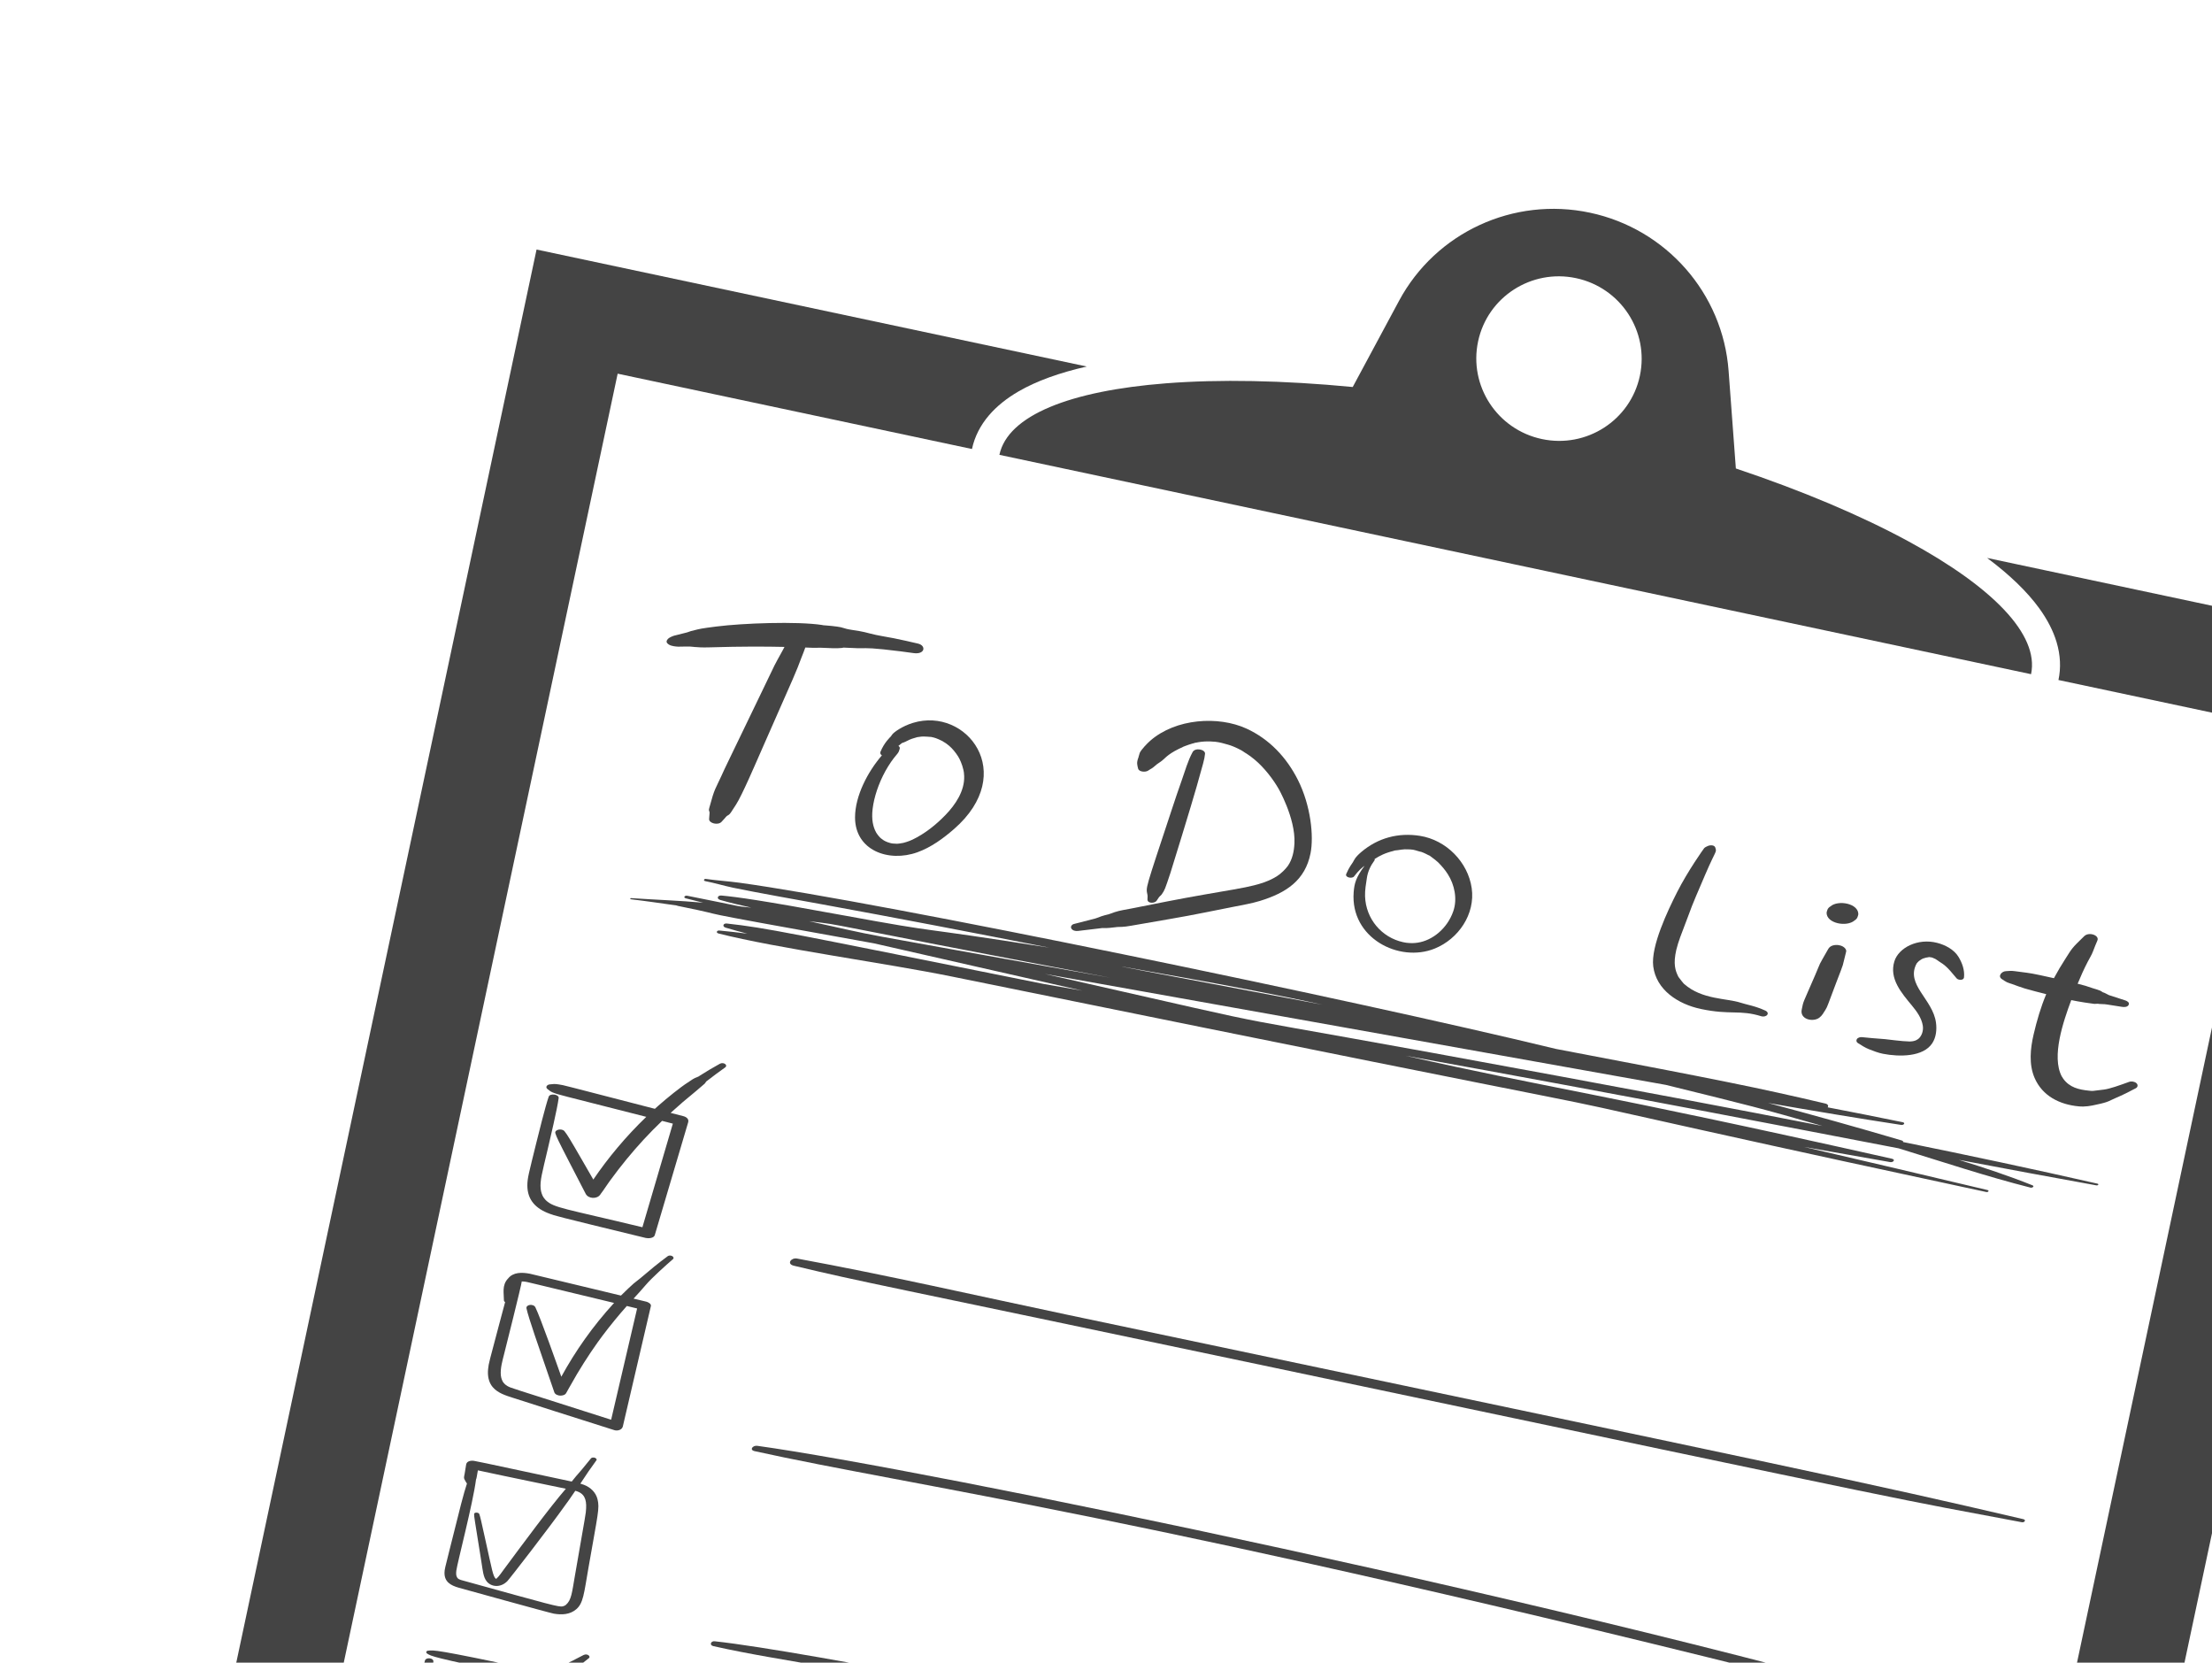 <svg width="173" height="130" viewBox="0 0 173 130" fill="none" xmlns="http://www.w3.org/2000/svg">
<path d="M155.412 43.625C157.18 44.944 158.549 46.266 159.49 47.564C160.13 48.447 160.587 49.339 160.848 50.215C161.146 51.22 161.195 52.214 160.992 53.169L178.005 56.785L139.44 238.22L9.742 210.652L48.307 29.217L76.018 35.107C76.221 34.152 76.67 33.264 77.351 32.468C77.946 31.773 78.726 31.144 79.669 30.598C81.058 29.795 82.846 29.144 84.998 28.658L41.964 19.511L-0 216.939L145.783 247.926L187.747 50.498L155.412 43.625Z" fill="#444444"/>
<path d="M149.232 42.312C145.551 40.315 140.971 38.374 135.761 36.629L135.193 28.995C134.742 22.94 130.323 17.9 124.352 16.631C118.381 15.361 112.295 18.169 109.42 23.517L105.796 30.259C100.327 29.734 95.353 29.645 91.178 29.972C83.732 30.554 78.824 32.457 78.163 35.563L118.505 44.138L158.848 52.713C159.508 49.607 155.797 45.872 149.232 42.312ZM123.264 21.748C126.759 22.491 128.992 25.91 128.254 29.384C127.516 32.858 124.084 35.072 120.59 34.329C117.096 33.587 114.862 30.168 115.601 26.694C116.339 23.22 119.77 21.006 123.264 21.748Z" fill="#444444"/>
<path d="M52.178 50.281C52.34 50.475 52.615 50.52 52.868 50.549C53.081 50.573 52.913 50.558 53.558 50.553C54.012 50.55 53.933 50.547 54.282 50.581C54.309 50.584 54.359 50.597 54.385 50.591C54.381 50.59 54.377 50.59 54.373 50.589C54.552 50.607 54.921 50.633 55.423 50.617C58.117 50.534 59.921 50.55 61.355 50.581C61.305 50.676 61.256 50.771 61.205 50.865C60.427 52.293 60.986 51.16 59.103 55.078C56.769 59.932 56.811 59.801 56.417 60.674C55.95 61.709 55.902 61.575 55.485 63.124C55.457 63.229 55.419 63.32 55.469 63.431C55.51 63.521 55.503 63.487 55.46 64.031C55.433 64.372 56.16 64.553 56.431 64.257C56.518 64.161 56.605 64.066 56.692 63.971C56.741 63.917 56.792 63.842 56.849 63.799C56.859 63.791 56.977 63.724 56.997 63.709C57.128 63.609 57.155 63.535 57.563 62.911C58.028 62.198 59.046 59.815 59.55 58.67C62.411 52.178 62.172 52.761 62.688 51.401C62.785 51.145 62.898 50.889 62.983 50.628C63.577 50.65 63.654 50.664 64.172 50.645C64.251 50.653 64.35 50.651 64.433 50.654C64.858 50.668 65.373 50.715 65.938 50.655C65.876 50.657 65.897 50.633 65.974 50.636C66.031 50.639 66.041 50.64 66.062 50.636C66.058 50.637 66.053 50.638 66.049 50.639C66.658 50.655 66.934 50.688 67.301 50.684C67.844 50.677 68.187 50.645 70.463 50.931C70.799 50.974 71.174 51.024 71.443 51.063C72.354 51.196 72.45 50.477 71.8 50.322C71.173 50.173 70.543 50.033 69.91 49.904C69.294 49.778 68.659 49.699 68.053 49.535C67.756 49.455 67.463 49.385 67.16 49.332C66.847 49.278 66.524 49.246 66.216 49.172C66.065 49.136 65.919 49.082 65.769 49.045C65.483 48.975 64.559 48.892 64.471 48.892C64.559 48.908 64.562 48.909 64.458 48.892C64.351 48.891 64.308 48.872 64.314 48.869C62.333 48.564 58.067 48.728 56.046 48.984C54.827 49.139 54.779 49.158 54.262 49.287C54.234 49.293 54.124 49.314 54.259 49.289C54.445 49.254 54.063 49.336 54.043 49.342C53.575 49.491 54.075 49.368 52.831 49.675C52.866 49.666 52.948 49.65 52.785 49.686C52.716 49.701 52.652 49.723 52.586 49.751C52.492 49.79 52.401 49.831 52.316 49.889C52.203 49.967 52.063 50.143 52.178 50.281Z" fill="#444444"/>
<path d="M69.793 57.413C69.75 57.468 69.716 57.53 69.671 57.583C69.644 57.615 69.158 58.047 68.86 58.785C68.812 58.903 68.877 58.999 68.972 59.062C67.872 60.336 66.874 62.225 66.873 63.91C66.871 66.489 69.488 67.449 71.748 66.638C72.819 66.253 73.77 65.557 74.62 64.816C79.624 60.448 75.587 55.246 71.407 56.519C70.531 56.786 69.914 57.259 69.793 57.413ZM69.436 65.857C69.446 65.86 69.458 65.865 69.473 65.871C69.467 65.868 69.454 65.863 69.436 65.857ZM70.544 58.096C70.696 58.059 70.969 57.921 71.106 57.847C71.245 57.793 71.359 57.737 71.737 57.637C72.013 57.605 72.064 57.566 72.52 57.599C72.61 57.605 72.699 57.612 72.788 57.619C72.681 57.595 72.743 57.61 72.81 57.621C72.827 57.622 72.896 57.627 72.909 57.639C73.05 57.669 73.265 57.716 73.724 57.955C73.719 57.951 73.715 57.948 73.711 57.943C73.729 57.961 73.752 57.969 73.784 57.997C73.848 58.036 73.957 58.082 74.231 58.311C74.487 58.524 74.745 58.846 74.927 59.134C75.055 59.336 75.248 59.741 75.35 60.202C75.378 60.328 75.4 60.451 75.408 60.682C75.448 61.84 74.734 62.911 73.932 63.736C73.211 64.479 72.34 65.184 71.358 65.653C71.045 65.803 70.689 65.892 70.649 65.903C70.458 65.949 70.269 65.959 70.216 65.968C70.216 65.968 70.217 65.968 70.218 65.967C70.167 65.977 70.1 65.968 70.048 65.966C69.91 65.961 69.906 65.954 69.828 65.953C69.69 65.947 69.427 65.852 69.41 65.846C69.325 65.812 69.181 65.752 69.12 65.709C69.045 65.657 68.969 65.606 68.898 65.548C68.894 65.544 68.818 65.472 68.818 65.474C68.775 65.429 68.734 65.383 68.696 65.335C68.54 65.139 68.488 65.036 68.43 64.902C68.242 64.467 68.126 63.864 68.301 62.889C68.467 61.968 68.866 60.882 69.461 59.922C69.791 59.389 70.036 59.115 70.192 58.924C70.293 58.801 70.325 58.694 70.367 58.544C70.394 58.444 70.343 58.37 70.263 58.323C70.273 58.315 70.539 58.101 70.544 58.096Z" fill="#444444"/>
<path d="M90.457 70.429C90.515 70.343 90.574 70.256 90.632 70.169C90.697 70.072 90.795 70.021 90.864 69.922C91.091 69.595 91.116 69.522 91.533 68.27C91.619 68.013 93.227 62.796 93.586 61.515C94.114 59.634 94.197 59.405 94.245 58.94C94.281 58.595 93.479 58.429 93.275 58.802C92.898 59.489 92.686 60.276 92.422 61.014C92.158 61.755 91.909 62.5 91.662 63.247C89.513 69.744 89.62 69.33 89.743 69.971C89.764 70.079 89.743 70.217 89.743 70.327C89.744 70.662 90.316 70.639 90.457 70.429Z" fill="#444444"/>
<path d="M84.299 72.79C84.31 72.788 86.15 72.569 86.16 72.568C86.15 72.569 86.093 72.567 86.175 72.563C86.223 72.561 86.271 72.565 86.319 72.565C86.471 72.567 86.623 72.563 86.774 72.549C86.825 72.544 87.372 72.489 87.371 72.484C87.371 72.482 87.366 72.482 87.358 72.481C88.043 72.467 87.95 72.469 89.264 72.242C93.234 71.555 92.561 71.68 96.504 70.894C97.182 70.759 97.875 70.644 98.537 70.442C100.593 69.811 102.077 68.835 102.497 66.715C102.762 65.376 102.516 62.984 101.514 60.99C100.623 59.218 99.275 57.785 97.477 56.963C95.285 55.962 91.966 56.17 89.966 57.911C89.707 58.137 89.237 58.632 89.138 58.872C89.116 58.924 89.077 59.069 89.063 59.123C88.996 59.382 89.035 59.225 89.033 59.231C88.873 59.659 88.945 59.798 89.008 60.083C89.072 60.367 89.592 60.385 89.782 60.26C90.196 59.988 89.972 60.192 90.494 59.747C90.494 59.747 90.532 59.716 90.756 59.568C91.097 59.342 91.226 59.034 92.174 58.564C92.228 58.538 92.547 58.387 92.548 58.387C92.378 58.451 92.876 58.245 93.257 58.137C93.895 57.956 94.495 57.941 95.062 57.999C95.675 58.061 96.676 58.445 96.098 58.228C96.296 58.303 96.612 58.412 97.069 58.656C97.135 58.691 97.28 58.797 97.108 58.675C97.453 58.92 97.636 58.983 98.14 59.405C98.87 60.015 99.572 60.924 100.002 61.68C99.924 61.538 101.333 63.945 101.238 65.935C101.209 66.561 101.079 67.186 100.724 67.702C100.724 67.702 100.485 68.038 100.086 68.355C99.857 68.539 99.403 68.801 98.865 68.99C98.275 69.198 97.78 69.289 97.49 69.356C97.517 69.352 97.421 69.371 97.361 69.383C96.859 69.487 96.535 69.539 94.219 69.939C92.218 70.286 90.361 70.66 88.48 71.035C88.048 71.121 87.593 71.18 87.175 71.32C87.021 71.371 86.877 71.439 86.719 71.481C86.526 71.533 86.326 71.575 86.137 71.642C85.973 71.699 85.822 71.775 85.652 71.819C85.493 71.86 84.156 72.203 83.988 72.246C83.834 72.286 83.703 72.442 83.79 72.596C83.885 72.763 84.122 72.811 84.299 72.79ZM93.403 58.093C93.404 58.082 93.479 58.068 93.561 58.056C93.508 58.066 93.403 58.09 93.403 58.093ZM99.245 68.844C99.242 68.846 99.24 68.846 99.24 68.846C99.24 68.846 99.242 68.846 99.245 68.844Z" fill="#444444"/>
<path d="M111.748 66.878C111.8 66.906 111.81 66.913 111.748 66.878V66.878Z" fill="#444444"/>
<path d="M105.896 68.532C106.261 68.054 106.529 67.832 106.722 67.695C106.05 68.599 105.924 69.063 105.87 69.764C105.599 73.332 109.413 75.297 112.206 74.168C114.064 73.416 115.392 71.478 115.102 69.446C114.81 67.403 113.107 65.676 111.049 65.353C109.368 65.088 107.775 65.506 106.464 66.618C105.958 67.047 105.907 67.256 105.814 67.41C105.722 67.564 105.532 67.772 105.291 68.329C105.168 68.616 105.756 68.716 105.896 68.532ZM107.505 67.168C107.91 66.904 108.339 66.686 109.026 66.522C109.109 66.503 109.097 66.505 108.988 66.53C109.07 66.487 109.211 66.489 109.303 66.475C109.408 66.459 109.512 66.442 109.618 66.429C109.702 66.419 109.788 66.411 109.873 66.405C109.859 66.403 109.858 66.403 109.875 66.405C109.899 66.403 109.92 66.404 109.95 66.408C110.197 66.401 110.397 66.419 110.52 66.439C110.549 66.441 110.56 66.44 110.528 66.441C110.747 66.481 110.972 66.579 111.184 66.614C111.178 66.612 111.173 66.612 111.167 66.611C111.373 66.681 111.642 66.821 111.748 66.878C111.738 66.873 111.727 66.866 111.714 66.859C111.816 66.885 111.939 67.001 112.024 67.061C112.179 67.172 112.328 67.292 112.469 67.42C112.769 67.722 113.008 67.996 113.237 68.356C113.752 69.168 113.998 70.276 113.661 71.249C113.195 72.597 112.032 73.535 110.871 73.706C110.601 73.746 110.363 73.755 110.001 73.714C110.001 73.714 109.891 73.701 109.737 73.667C108.062 73.303 106.823 71.85 106.761 70.084C106.744 69.595 106.832 69.115 106.905 68.635C106.981 68.135 107.194 67.683 107.495 67.278C107.528 67.234 107.526 67.197 107.505 67.168Z" fill="#444444"/>
<path d="M133.024 78.89C135.353 79.382 136.043 78.928 137.765 79.463C137.907 79.507 138.132 79.472 138.22 79.342C138.309 79.21 138.209 79.082 138.081 79.023C137.246 78.64 136.632 78.564 136.143 78.402C135.043 78.04 133.119 78.17 131.725 76.941C131.731 76.948 131.736 76.952 131.735 76.953C131.721 76.971 131.312 76.446 131.28 76.394C131.256 76.356 131.256 76.354 131.248 76.338C131.035 75.897 130.842 75.384 131.107 74.25C131.244 73.667 131.565 72.848 131.764 72.335C132.481 70.479 132.009 71.541 133.369 68.375C134.226 66.382 134.273 66.673 134.156 66.277C134.089 66.05 133.737 66.07 133.575 66.144C133.476 66.189 133.362 66.233 133.285 66.314C133.254 66.345 132.002 68.102 131.162 69.762C130.443 71.184 129.097 73.993 129.3 75.561C129.538 77.405 131.243 78.513 133.024 78.89ZM132.339 77.387C132.317 77.383 132.29 77.364 132.267 77.346C132.286 77.357 132.34 77.387 132.339 77.387Z" fill="#444444"/>
<path d="M142.287 79.573C142.504 79.413 142.625 79.184 142.766 78.959C142.946 78.67 142.929 78.612 143.601 76.857C144.308 75.014 144.022 75.824 144.39 74.391C144.422 74.264 144.261 73.963 143.793 73.897C143.505 73.856 143.147 73.917 142.991 74.191C142.113 75.735 142.484 75.035 141.961 76.247C140.948 78.597 141.065 78.197 140.912 78.94C140.754 79.707 141.794 79.939 142.287 79.573Z" fill="#444444"/>
<path d="M145.048 71.966C145.277 71.825 145.297 71.653 145.34 71.487C145.356 70.634 143.754 70.341 143.149 70.875C142.92 71.016 142.9 71.189 142.858 71.355C142.841 72.208 144.443 72.501 145.048 71.966Z" fill="#444444"/>
<path d="M145.299 81.551C145.578 81.728 145.867 81.917 146.175 82.038C146.524 82.175 146.897 82.321 147.266 82.393C148.546 82.643 150.425 82.649 151.128 81.558C151.429 81.091 151.486 80.494 151.412 79.952C151.163 78.119 149.007 76.978 149.901 75.332C149.962 75.256 150.021 75.192 150.103 75.122C150.19 75.088 150.229 75.002 150.454 74.926C150.506 74.909 150.581 74.904 150.626 74.876C150.241 74.96 150.753 74.842 150.86 74.837C150.688 74.839 151.012 74.83 150.89 74.836C151.12 74.852 151.164 74.888 151.343 74.97C151.335 74.956 151.347 74.972 151.365 74.98C151.402 74.996 151.409 75.003 151.403 75.003C151.485 75.049 151.551 75.105 151.643 75.166C152.055 75.439 152.214 75.497 153.027 76.495C153.149 76.645 153.577 76.673 153.604 76.424C153.665 75.854 153.467 75.3 153.175 74.817C152.826 74.241 152.135 73.881 151.496 73.718C149.989 73.334 148.494 74.096 148.16 75.161C147.732 76.528 148.734 77.655 149.543 78.637C149.921 79.096 150.28 79.588 150.381 80.187C150.452 80.611 150.279 81.039 150.018 81.24C150.009 81.246 149.926 81.298 149.863 81.331C149.859 81.331 149.802 81.357 149.79 81.361C149.642 81.413 149.489 81.433 149.355 81.433C149.337 81.434 149.315 81.441 149.347 81.432C148.768 81.427 147.549 81.256 147.421 81.248C146.899 81.216 145.848 81.12 145.623 81.093C145.491 81.077 145.302 81.129 145.227 81.243C145.158 81.348 145.188 81.481 145.299 81.551ZM150.938 74.831C150.938 74.831 150.938 74.831 150.937 74.831C150.942 74.829 150.943 74.829 150.938 74.831ZM150.93 74.832C150.93 74.832 150.931 74.832 150.931 74.832C150.917 74.835 150.911 74.835 150.93 74.832Z" fill="#444444"/>
<path d="M156.575 76.561C156.701 76.64 156.827 76.736 156.962 76.799C157.096 76.861 157.248 76.9 157.388 76.949C157.712 77.064 158.035 77.192 158.365 77.29C158.915 77.454 159.478 77.586 160.035 77.731C159.608 78.746 159.296 79.82 159.048 80.884C158.793 81.979 158.665 83.222 159.127 84.285C159.735 85.686 161.079 86.372 162.601 86.506C163.077 86.548 163.525 86.473 163.985 86.362C164.93 86.171 164.987 86.052 165.465 85.851C166.049 85.605 166.481 85.38 167.042 85.086C167.201 85.003 167.224 84.819 167.097 84.698C166.954 84.562 166.7 84.524 166.517 84.59C165.778 84.858 164.995 85.138 164.546 85.192C163.547 85.315 163.71 85.31 163.411 85.281C162.567 85.2 161.854 85.023 161.359 84.333C161.328 84.29 161.29 84.198 161.249 84.162C160.43 82.599 161.372 79.86 161.992 78.196C162.554 78.32 163.706 78.49 163.809 78.493C163.904 78.497 164.007 78.471 164.1 78.482C164.189 78.493 164.066 78.49 164.063 78.49C164.1 78.498 164.354 78.511 164.46 78.511C164.643 78.509 164.701 78.525 165.971 78.725C166.138 78.751 166.4 78.748 166.483 78.564C166.568 78.377 166.357 78.265 166.215 78.219C166.214 78.218 164.939 77.805 164.938 77.805C164.876 77.777 164.579 77.612 164.522 77.602C164.495 77.597 164.488 77.598 164.491 77.601C164.413 77.561 164.343 77.496 164.263 77.461C164.079 77.381 163.872 77.332 163.681 77.269C163.032 77.058 163.171 77.084 162.492 76.916C162.727 76.337 162.987 75.769 163.273 75.213C163.416 74.937 163.587 74.669 163.697 74.377C163.803 74.094 163.917 73.814 164.037 73.536C164.212 73.129 163.381 72.838 163.011 73.193C161.979 74.182 162.044 74.18 161.55 74.941C161.225 75.442 160.92 75.957 160.637 76.483C158.765 76.068 158.892 76.107 157.997 75.989C157.208 75.885 157.43 75.903 156.866 75.934C156.553 75.951 156.21 76.331 156.575 76.561ZM163.645 85.299C163.645 85.3 163.64 85.3 163.631 85.3C163.64 85.299 163.645 85.299 163.645 85.299Z" fill="#444444"/>
<path d="M42.817 85.149C42.945 85.251 43.065 85.354 43.221 85.413C43.783 85.629 43.392 85.496 50.546 87.324C48.938 88.869 47.539 90.554 46.403 92.228C46.122 91.741 45.841 91.254 45.561 90.766C44.52 88.96 44.371 88.733 44.154 88.455C43.948 88.19 43.339 88.322 43.436 88.613C43.54 88.926 43.633 89.138 44.586 90.981C44.992 91.767 45.399 92.554 45.806 93.34C46.014 93.743 46.697 93.768 46.948 93.401C46.966 93.374 46.987 93.344 47.004 93.318C47.05 93.259 47.108 93.182 47.15 93.121C47.257 92.966 47.316 92.872 47.547 92.545C47.617 92.444 47.665 92.378 47.689 92.345C47.703 92.325 47.694 92.338 47.71 92.315C48.547 91.16 49.477 90.035 50.338 89.105C50.803 88.602 51.285 88.114 51.78 87.639C52.033 87.704 52.312 87.775 52.623 87.855C52.334 88.837 50.524 94.997 50.243 95.955C44.066 94.469 43.352 94.448 42.709 93.862C42.712 93.863 42.643 93.792 42.634 93.782C42.555 93.692 42.512 93.623 42.493 93.595C42.42 93.489 42.309 93.212 42.285 92.949C42.225 92.295 42.389 91.761 42.842 89.832C42.99 89.199 43.584 86.706 43.693 85.857C43.731 85.559 43.014 85.464 42.914 85.746C42.659 86.466 42.079 88.812 41.932 89.41C41.366 91.717 41.244 92.107 41.244 92.689C41.245 93.828 41.909 94.508 42.991 94.902C43.405 95.054 43.184 95.017 50.505 96.794C50.7 96.841 51.137 96.821 51.21 96.573C52.085 93.618 52.954 90.681 53.821 87.753C53.898 87.493 53.681 87.331 53.445 87.27C53.113 87.185 52.781 87.099 52.449 87.014C53.078 86.439 53.726 85.884 54.388 85.349C54.476 85.278 55.109 84.734 55.11 84.733C55.163 84.681 55.19 84.612 55.237 84.557C55.242 84.549 55.248 84.54 55.253 84.531C55.253 84.537 55.253 84.542 55.253 84.547C55.282 84.525 55.311 84.502 55.34 84.479C55.775 84.14 56.25 83.79 56.703 83.469C56.97 83.28 56.589 83.014 56.301 83.173C55.735 83.485 55.264 83.767 54.776 84.076C54.722 84.11 54.669 84.149 54.614 84.18C54.623 84.175 54.682 84.157 54.593 84.188C54.207 84.325 54.145 84.415 53.801 84.633C53.205 85.011 52.17 85.852 51.508 86.436C51.411 86.522 51.314 86.609 51.218 86.696C43.713 84.763 44.159 84.858 43.7 84.789C43.346 84.736 43.294 84.757 42.984 84.788C42.789 84.808 42.626 84.998 42.817 85.149ZM43.035 94.103C42.961 94.063 43.018 94.092 43.035 94.103V94.103Z" fill="#444444"/>
<path d="M39.412 101.667C39.412 101.729 39.45 101.775 39.506 101.805C39.346 102.391 39.19 102.979 39.035 103.566C38.279 106.44 38.223 106.546 38.173 107.057C38.125 107.547 38.205 108.071 38.536 108.457C38.944 108.932 39.561 109.114 40.137 109.299C42.588 110.088 43.516 110.381 48.047 111.82C48.295 111.899 48.649 111.803 48.712 111.53C49.271 109.119 49.72 107.199 50.906 102.118C50.948 101.939 50.678 101.807 50.548 101.775C50.205 101.693 49.873 101.613 49.551 101.536C49.874 101.185 50.196 100.834 50.504 100.47C50.965 99.924 52.115 98.894 52.638 98.444C52.724 98.37 52.659 98.26 52.581 98.216C52.488 98.162 52.326 98.143 52.233 98.211C51.49 98.754 50.788 99.338 50.09 99.935C49.918 100.082 49.727 100.211 49.555 100.359C49.47 100.433 48.875 100.978 48.564 101.298C43.675 100.122 41.583 99.617 41.451 99.592C40.82 99.469 40.133 99.459 39.734 99.967C39.678 100.038 39.71 99.99 39.718 99.981C39.242 100.505 39.415 101.121 39.412 101.667ZM40.822 100.193C40.822 100.193 40.816 100.193 40.807 100.193C40.807 100.191 40.808 100.19 40.808 100.188C40.814 100.189 40.819 100.19 40.822 100.193ZM39.425 105.877C39.51 105.539 40.784 100.487 40.807 100.194C40.865 100.195 40.922 100.196 40.981 100.201C41.009 100.203 41.058 100.219 41.088 100.214C41.262 100.242 40.899 100.158 48.027 101.873C46.342 103.717 45.02 105.607 43.9 107.642C43.581 106.747 42.274 103.031 41.873 102.218C41.724 101.914 41.11 101.993 41.177 102.306C41.339 103.059 42.178 105.439 42.856 107.415C43.022 107.898 43.188 108.38 43.354 108.863C43.412 109.032 43.645 109.117 43.807 109.121C43.981 109.125 44.197 109.081 44.285 108.913C44.389 108.714 44.509 108.52 44.618 108.323C45.263 107.153 46.043 105.937 46.74 104.959C46.846 104.81 46.979 104.629 47.09 104.48C47.714 103.645 48.435 102.772 49.025 102.113C49.285 102.176 49.552 102.24 49.829 102.307C47.925 110.469 48.12 109.632 47.797 111.007C39.357 108.305 40.094 108.578 39.678 108.368C39.512 108.251 39.494 108.245 39.417 108.153C39.381 108.111 39.347 108.057 39.319 108.023C39.308 108 39.191 107.786 39.169 107.523C39.123 106.975 39.298 106.384 39.425 105.877Z" fill="#444444"/>
<path d="M34.764 122.969C34.756 123.668 35.221 123.956 35.894 124.145C35.914 124.15 42.964 126.107 43.312 126.168C43.926 126.275 44.577 126.247 45.069 125.824C45.624 125.347 45.668 124.625 46.029 122.552C46.772 118.295 46.904 117.943 46.733 117.228C46.604 116.687 46.188 116.295 45.676 116.097C45.581 116.061 45.485 116.029 45.387 116.001C45.408 115.971 45.429 115.942 45.45 115.913C45.651 115.63 45.826 115.33 46.027 115.047C46.234 114.755 46.442 114.463 46.65 114.171C46.709 114.087 46.584 114 46.521 113.979C46.433 113.95 46.285 113.947 46.22 114.027C44.923 115.634 45.45 114.921 44.714 115.84C35.626 113.901 38.556 114.524 37.101 114.227C36.87 114.181 36.503 114.221 36.457 114.508C36.418 114.749 36.379 114.99 36.34 115.232C36.321 115.348 36.262 115.519 36.309 115.633C36.348 115.731 36.502 115.976 36.52 115.997C36.247 116.828 36.028 117.69 35.142 121.25C34.81 122.582 34.768 122.701 34.764 122.969ZM35.747 123.336C35.728 123.313 35.738 123.323 35.747 123.336V123.336ZM35.887 123.47C35.898 123.477 35.903 123.482 35.887 123.47V123.47ZM37.23 115.676C37.28 115.572 37.27 115.537 37.375 114.964C40.13 115.558 42.905 116.117 44.255 116.402C42.975 117.886 40.973 120.603 39.443 122.662C39.273 122.891 39.041 123.236 38.86 123.401C38.855 123.405 38.807 123.44 38.812 123.438C38.805 123.442 38.799 123.447 38.792 123.451C38.554 123.266 38.5 122.811 37.954 120.365C37.607 118.809 37.586 118.674 37.485 118.378C37.438 118.24 37.072 118.218 37.08 118.392C37.091 118.657 37.074 118.522 37.653 122.137C37.762 122.819 37.792 123.307 38.072 123.654C38.4 124.06 39.115 124.184 39.672 123.634C39.85 123.458 43.018 119.364 44.223 117.662C44.611 117.113 44.347 117.52 44.993 116.564C45.7 116.739 45.878 117.216 45.84 117.94C45.815 118.409 45.838 118.154 44.956 123.249C44.734 124.527 44.691 125.11 44.259 125.48C44.242 125.492 44.215 125.511 44.216 125.51C44.192 125.525 44.173 125.533 44.143 125.553C44.097 125.568 44.062 125.582 44.025 125.593C44.032 125.591 44.04 125.589 44.05 125.587C44.05 125.589 44.036 125.592 44.018 125.594C43.727 125.672 43.199 125.516 36.065 123.54C36.029 123.53 35.948 123.499 35.875 123.461C35.873 123.459 35.81 123.409 35.809 123.412C35.751 123.347 35.724 123.309 35.694 123.193C35.693 123.193 35.681 123.124 35.681 123.132C35.668 123.023 35.676 122.909 35.69 122.801C35.769 122.19 36.996 117.519 37.23 115.676ZM38.758 123.469C38.708 123.476 38.737 123.474 38.758 123.469V123.469Z" fill="#444444"/>
<path d="M44.025 125.593C44.021 125.594 44.017 125.595 44.014 125.595C44.019 125.595 44.018 125.595 44.025 125.593Z" fill="#444444"/>
<path d="M32.939 136.848C32.668 136.128 32.954 135.055 33.171 133.931C33.438 132.552 33.862 130.416 33.895 129.911C33.914 129.617 33.324 129.569 33.239 129.822C33.025 130.464 32.126 135.04 32.086 135.26C31.619 137.855 32.979 137.954 34.23 138.196C35.334 138.409 36.441 138.613 37.546 138.82C41.05 139.475 40.98 139.485 41.434 139.311C41.5 139.286 41.589 139.19 41.519 139.115C41.365 138.948 41.329 138.858 40.775 138.744C38.867 138.353 33.782 137.465 33.445 137.361C33.396 137.338 33.269 137.277 33.269 137.277C33.197 137.22 33.099 137.168 32.979 136.944C32.985 136.953 32.944 136.863 32.939 136.848Z" fill="#444444"/>
<path d="M99.606 106.929C153.528 118.294 147.543 117.025 158.132 119.021C158.333 119.059 158.492 118.838 158.241 118.78C145.569 115.825 142.314 115.184 83.433 102.788C76.409 101.309 69.396 99.701 62.336 98.403C61.87 98.318 61.5 98.825 62.084 98.964C67.799 100.325 67.818 100.23 99.606 106.929Z" fill="#444444"/>
<path d="M59.023 113.463C71.247 116.169 89.92 118.547 143.233 131.992C146.311 132.768 149.404 133.494 152.478 134.281C153.235 134.475 153.993 134.668 154.752 134.856C154.965 134.909 155.131 134.68 154.872 134.603C124.28 125.555 72.023 114.812 59.221 113.045C58.881 112.998 58.574 113.364 59.023 113.463Z" fill="#444444"/>
<path d="M64.457 130.313C73.669 131.956 83.692 133.906 92.815 135.788C117.092 140.796 143.739 147.282 151.672 149.341C151.842 149.385 151.977 149.197 151.769 149.14C142.912 146.681 127.612 142.378 95.429 135.67C87.952 134.112 63.168 129.115 55.89 128.327C55.596 128.295 55.457 128.632 55.791 128.708C58.655 129.353 61.567 129.798 64.457 130.313Z" fill="#444444"/>
<path d="M45.288 130.249C45.365 130.168 45.478 130.101 45.568 130.033C45.735 129.905 45.9 129.775 46.064 129.642C46.212 129.522 45.954 129.254 45.644 129.401C45.264 129.581 44.898 129.802 44.538 129.966C44.178 130.13 43.841 130.367 43.511 130.584C43.363 130.681 43.216 130.782 43.072 130.885C42.528 130.694 41.882 130.6 41.304 130.479C34.014 128.957 33.975 129.012 33.466 129.065C33.329 129.079 33.294 129.221 33.409 129.291C33.751 129.499 33.74 129.572 40.432 130.951C41.443 131.159 42.037 131.271 42.423 131.367C40.324 132.989 38.555 134.81 37.194 136.593C36.894 136.003 36.12 134.487 35.8 133.908C35.612 133.566 35.502 133.532 35.235 133.455C35.146 133.429 35.019 133.447 34.951 133.515C34.859 133.607 34.797 133.681 34.819 133.821C34.856 134.045 34.838 133.999 36.549 137.656C36.737 138.057 37.434 138.009 37.593 137.802C39.443 135.38 41.17 133.65 43.327 131.87C43.523 132.184 43.428 132.502 43.335 132.881C41.658 139.797 41.978 138.282 41.961 139.185C41.956 139.431 42.376 139.443 42.468 139.253C42.873 138.415 42.479 139.839 44.097 133.275C44.235 132.717 44.46 132.158 44.093 131.589C44.045 131.514 43.989 131.446 43.927 131.382C43.994 131.328 44.062 131.275 44.129 131.221C45.299 130.292 45.058 130.49 45.288 130.249Z" fill="#444444"/>
<path d="M49.356 70.314C50.544 70.454 51.727 70.63 52.912 70.796C52.935 70.809 52.965 70.82 53.004 70.828C58.487 71.939 51.306 70.695 68.361 73.76C71.795 74.547 81.263 76.693 84.654 77.46C83.649 77.285 82.643 77.11 81.638 76.936C61.329 72.862 60.005 72.56 56.847 72.208C56.56 72.176 56.459 72.445 56.76 72.534C57.319 72.701 57.882 72.856 58.447 73.001C57.718 72.907 56.988 72.824 56.257 72.756C56.059 72.738 55.974 72.931 56.196 72.988C60.788 74.154 69.233 75.294 74.453 76.356C136.491 88.969 115.691 84.49 132.936 88.322C140.401 89.981 147.872 91.599 155.349 93.202C155.495 93.233 155.612 93.087 155.43 93.044C150.651 91.907 145.868 90.786 141.084 89.674C143.331 90.074 145.581 90.459 147.828 90.862C148.07 90.905 148.273 90.667 147.963 90.597C124.263 85.279 121.136 85.091 109.923 82.544C127.662 85.754 141.022 88.355 148.499 89.788C151.925 90.84 155.334 91.979 158.807 92.858C158.946 92.893 159.151 92.753 158.95 92.673C157.073 91.922 155.143 91.284 153.2 90.686C156.784 91.366 160.369 92.036 163.96 92.682C164.086 92.704 164.191 92.581 164.03 92.544C158.98 91.397 153.914 90.322 148.838 89.292C148.857 89.25 148.832 89.199 148.734 89.17C145.264 88.145 141.778 87.173 138.28 86.24C141.747 86.842 145.217 87.423 148.693 87.956C148.887 87.985 149.056 87.794 148.802 87.742C146.852 87.341 144.897 86.955 142.94 86.58C143.018 86.483 142.982 86.336 142.761 86.284C137.418 85.029 134.729 84.491 121.685 82.012C105.463 78.083 68.922 70.543 57.84 69.02C56.961 68.899 56.083 68.85 55.204 68.721C55.057 68.699 54.99 68.862 55.158 68.895C55.898 69.038 56.611 69.256 57.347 69.412C58.931 69.747 63.158 70.5 64.262 70.702C70.055 71.759 76.309 72.96 82.062 74.096C70.58 72.278 74.454 73.125 65.916 71.561C59.389 70.365 57.693 70.142 56.426 70.02C56.124 69.99 56.01 70.274 56.334 70.367C57.134 70.597 57.946 70.786 58.761 70.965C57.279 70.807 58.632 71.006 53.745 70.036C53.557 69.999 53.404 70.18 53.641 70.24C54.09 70.354 54.539 70.467 54.989 70.58C53.113 70.412 51.238 70.35 49.359 70.222C49.264 70.215 49.263 70.303 49.356 70.314ZM130.278 84.824C137.072 86.499 137.5 86.596 142.543 88.038C135.702 86.697 128.848 85.422 121.996 84.151C89.569 78.139 105.465 81.508 81.722 76.151C111.88 81.542 122.037 83.35 130.278 84.824ZM92.726 76.464C96.037 77.063 100.043 77.809 103.448 78.558C91.828 76.356 81.168 74.373 92.726 76.464ZM86.859 76.451C63.902 72.328 69.932 73.473 63.282 72.028C66.519 72.422 62.666 71.872 86.859 76.451Z" fill="#444444"/>
</svg>
